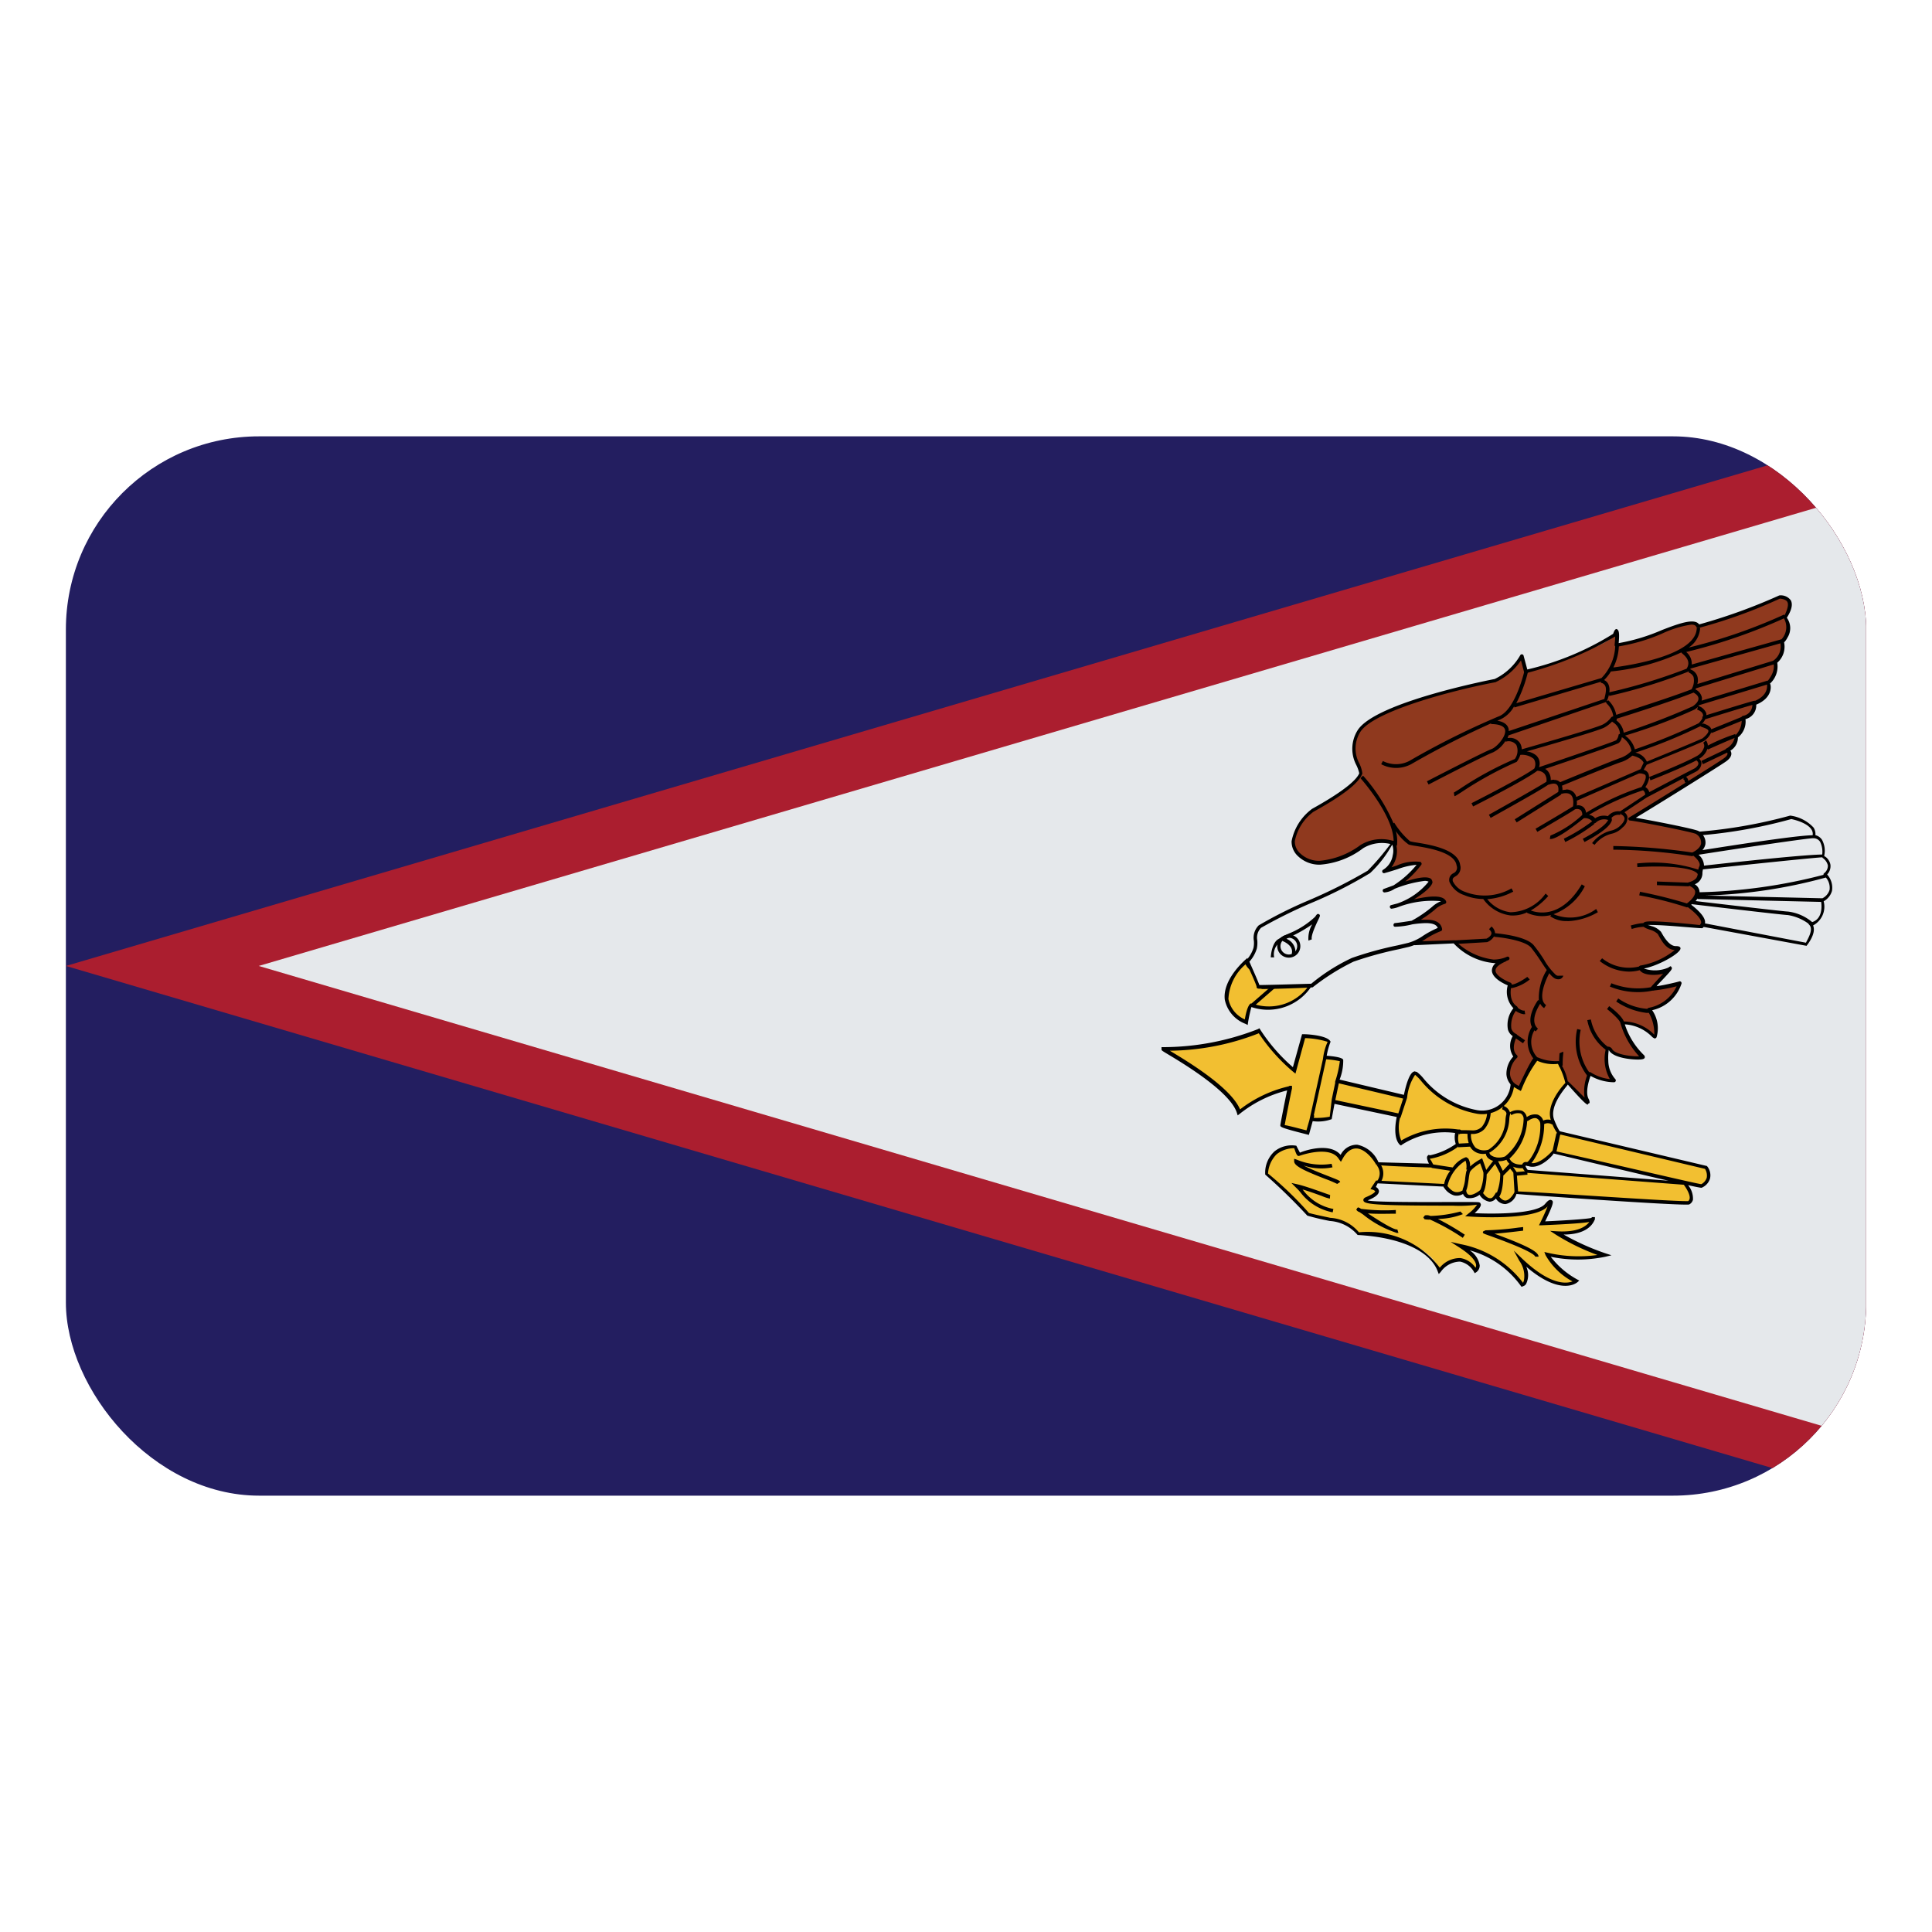 <svg id="Layer_1" data-name="Layer 1" xmlns="http://www.w3.org/2000/svg" xmlns:xlink="http://www.w3.org/1999/xlink" viewBox="0 0 40 40"><defs><style>.cls-1{fill:none;}.cls-2{clip-path:url(#clip-path);}.cls-3{fill:#231e60;}.cls-4{fill:#ab1e2f;}.cls-5{fill:#e5e8eb;}.cls-5,.cls-7,.cls-8{fill-rule:evenodd;}.cls-6{clip-path:url(#clip-path-2);}.cls-7{fill:#8f391e;}.cls-8{fill:#f2bf31;}</style><clipPath id="clip-path"><rect id="SVGID" class="cls-1" x="1.364" y="9.034" width="37.273" height="21.932" rx="4"/></clipPath><clipPath id="clip-path-2"><rect id="SVGID-2" data-name="SVGID" class="cls-1" x="1.364" y="9.034" width="37.273" height="21.932"/></clipPath></defs><g class="cls-2"><rect class="cls-3" x="1.364" y="9.034" width="37.273" height="21.932"/><polygon class="cls-4" points="38.636 9.034 1.364 19.999 1.364 19.999 38.636 30.966 38.636 9.034"/><polygon class="cls-5" points="38.636 10.208 38.636 29.791 5.357 19.999 38.636 10.208"/><g class="cls-6"><path class="cls-7" d="M31.333,22.458s-.272-.224.05-.585c-.174-.149-.014-.435-.014-.435s-.295-.112.014-.573c-.224-.149-.125-.486-.125-.486s-.728-.273-.037-.535c-.567.249-1.1-.336-1.1-.336l-.827.025c-.14-.693-1.229-.091-.42-2.079a.792.792,0,0,0-.679.075c-.233.174-.9.548-1.295.174s.259-.908.272-.921.877-.46,1-.759c-.012-.224-.285-.4-.038-.884.285-.46,2.024-.895,2.814-1.045a1.255,1.255,0,0,0,.555-.511l.087.324s1.752-.523,1.838-.772.038.224.038.224c.69-.062,1.567-.66,1.69-.386a11.143,11.143,0,0,0,1.691-.61s.382-.011.111.412a.4.4,0,0,1-.063.509.427.427,0,0,1-.147.423.442.442,0,0,1-.136.424s.1.286-.3.435a.267.267,0,0,1-.222.3.409.409,0,0,1-.136.374.366.366,0,0,1-.2.3s.123.076-.049.2-1.963,1.233-1.963,1.221,1.308.236,1.4.285,1.072.71,1.072.71l-1,1.244a6.965,6.965,0,0,0-1.159-.062c-.05.062.233.088.3.187s.161.336.357.312-.37.361-.74.4c0,.137.469.149.593.037s-.3.324-.346.386.556-.087.556-.087a.806.806,0,0,1-.63.536c.21.347.124.572.112.572s-.347-.348-.667-.287a1.568,1.568,0,0,0,.419.7c.074.05-.58.037-.666-.15s-.161.449.074.648a.927.927,0,0,1-.506-.15s-.16.374-.049.561-.383-.374-.383-.374l-.937.4Z"/><path d="M32.876,22.87c-.019,0-.052,0-.424-.424l-.895.408a.034.034,0,0,1-.046-.016l-.21-.361h0a.352.352,0,0,1-.112-.235.524.524,0,0,1,.142-.368.4.4,0,0,1-.011-.422.247.247,0,0,1-.1-.136.546.546,0,0,1,.114-.442.489.489,0,0,1-.118-.473c-.09-.038-.325-.152-.328-.308a.2.2,0,0,1,.077-.151,1.3,1.3,0,0,1-.868-.41l-.8.037c-.02,0-.035-.012-.038-.03a.546.546,0,0,0-.332-.379c-.31-.178-.63-.361-.1-1.678l-.01,0a.751.751,0,0,0-.594.079,1.68,1.68,0,0,1-.891.341.638.638,0,0,1-.453-.171.407.407,0,0,1-.138-.314,1.09,1.09,0,0,1,.409-.659c.006-.007.009-.008.057-.035.689-.386.889-.6.935-.713a.758.758,0,0,0-.06-.169.723.723,0,0,1,.024-.718c.364-.59,2.815-1.06,2.84-1.065a1.221,1.221,0,0,0,.529-.491.035.035,0,0,1,.037-.02.036.036,0,0,1,.032.027l.077.287a5.845,5.845,0,0,0,1.777-.738c.023-.064.04-.1.074-.1.039.024.063.05.041.292a3.967,3.967,0,0,0,.894-.27c.382-.149.68-.248.772-.117a11.575,11.575,0,0,0,1.658-.6.256.256,0,0,1,.239.1c.046.084.018.206-.082.362a.363.363,0,0,1,.014.41.4.4,0,0,1-.07.1.439.439,0,0,1-.142.421.479.479,0,0,1-.151.433c.019.006.083.282-.284.435a.293.293,0,0,1-.223.3.416.416,0,0,1-.156.378.315.315,0,0,1-.156.274.116.116,0,0,1,.02.061c0,.054-.034.108-.108.161-.127.092-1.489.94-1.871,1.168.314.053,1.221.23,1.3.275s1.035.684,1.075.711a.038.038,0,0,1,.008.055l-1,1.244c-.039.011-.744-.065-1.048-.065a.79.79,0,0,0-.09,0,.285.285,0,0,1,.071.021.4.4,0,0,1,.207.121l.028.049c.057.1.163.251.282.246.077,0,.092.025.093.046.005.1-.454.362-.758.418a.7.7,0,0,0,.508-.02.163.163,0,0,1,.047-.028c.046.05.046.05-.162.273-.049.052-.1.1-.131.141.159-.019.468-.095.472-.1a.039.039,0,0,1,.035.01.04.04,0,0,1,.01.036.825.825,0,0,1-.608.551.656.656,0,0,1,.091.561.052.052,0,0,1-.037.025.19.19,0,0,1-.051-.03.862.862,0,0,0-.569-.263,1.545,1.545,0,0,0,.393.634.059.059,0,0,1,.021.052c-.009.028-.035.043-.146.043-.14,0-.521-.035-.6-.2a1.092,1.092,0,0,0-.01.226.583.583,0,0,0,.143.377.039.039,0,0,1,.011.041.038.038,0,0,1-.034.026h0a1.007,1.007,0,0,1-.487-.132c-.036.1-.116.351-.036.485a.146.146,0,0,1,.016.075l-.034.02ZM31.188,19.9h0c-.148.062-.227.129-.225.194,0,.11.23.221.31.251a.038.038,0,0,1,.023.046s-.088.312.109.444a.04.04,0,0,1,.016.024.038.038,0,0,1-.006.029.523.523,0,0,0-.124.408.183.183,0,0,0,.093.108.04.04,0,0,1,.022.022.037.037,0,0,1,0,.031s-.143.261,0,.389a.036.036,0,0,1,.013.026.037.037,0,0,1-.01.028.47.47,0,0,0-.146.338.293.293,0,0,0,.093.192l.2.343.908-.385c.135.127.263.258.343.337a.923.923,0,0,1,.069-.5A.036.036,0,0,1,32.9,22.2a.038.038,0,0,1,.031,0,.922.922,0,0,0,.4.142.846.846,0,0,1-.085-.62c.035-.1.119-.028.13-.005.046.1.336.153.528.153h.033a1.7,1.7,0,0,1-.384-.675.035.035,0,0,1,0-.03.039.039,0,0,1,.025-.017.907.907,0,0,1,.672.274.86.86,0,0,0-.142-.5.037.037,0,0,1,0-.034.038.038,0,0,1,.026-.022.794.794,0,0,0,.579-.446,3.361,3.361,0,0,1-.471.087.1.1,0,0,1-.062-.028.053.053,0,0,1,.007-.049c.02-.025.1-.111.181-.2l.065-.07c-.223.054-.5.018-.5-.132a.038.038,0,0,1,.034-.038,1.54,1.54,0,0,0,.748-.355l-.032.034c-.174,0-.274-.178-.334-.285l-.026-.046a.394.394,0,0,0-.169-.091c-.076-.027-.126-.046-.138-.087a.1.1,0,0,1,.012-.052c.017-.021.049-.032.17-.032.308,0,.994.076,1.024.08l.94-1.2c-.174-.116-.963-.642-1.037-.686s-1.281-.278-1.374-.281a.038.038,0,0,1-.033-.02.033.033,0,0,1,0-.037c.074-.041,1.777-1.091,1.972-1.231.05-.036.077-.071.076-.1a.061.061,0,0,0-.024-.039.036.036,0,0,1-.018-.033.038.038,0,0,1,.02-.033.329.329,0,0,0,.176-.264.425.425,0,0,0,.136-.369.039.039,0,0,1,.03-.042.23.23,0,0,0,.193-.256.038.038,0,0,1,.023-.041c.355-.134.278-.377.274-.388.013-.042.2-.214.137-.425a.037.037,0,0,1,.014-.042.356.356,0,0,0,.132-.362.1.1,0,0,1,.008-.054.368.368,0,0,0,.059-.465c.083-.17.11-.268.079-.326s-.143-.068-.155-.068a10.58,10.58,0,0,1-1.687.609.038.038,0,0,1-.041-.022c-.01-.021-.031-.049-.105-.049a2.144,2.144,0,0,0-.588.178,3.753,3.753,0,0,1-.96.28.036.036,0,0,1-.03-.011.037.037,0,0,1-.01-.03c.006-.057.01-.12.012-.171a7.212,7.212,0,0,1-1.84.758.036.036,0,0,1-.029,0,.038.038,0,0,1-.018-.023l-.064-.24a1.3,1.3,0,0,1-.527.451c-.989.189-2.54.616-2.8,1.031a.647.647,0,0,0-.02.65.637.637,0,0,1,.063.212c-.078.2-.394.444-.971.767l-.044.025a1,1,0,0,0-.383.605.331.331,0,0,0,.114.257.565.565,0,0,0,.4.151,1.662,1.662,0,0,0,.846-.327.83.83,0,0,1,.652-.092l.056.01a.038.038,0,0,1,.026.019.036.036,0,0,1,0,.032c-.527,1.3-.245,1.456.053,1.627a.626.626,0,0,1,.361.4l.8-.024a1.364,1.364,0,0,0,.807.4.707.707,0,0,0,.232-.04l.047-.019a.038.038,0,0,1,.048.021.039.039,0,0,1-.02.049l-.048.019Z"/><path class="cls-8" d="M24.085,21.718a5.4,5.4,0,0,0,1.978-.378,3.647,3.647,0,0,0,.725.821l.2-.71s.482.022.527.134a1.133,1.133,0,0,0-.088.31s.329.022.352.066a2.078,2.078,0,0,1-.089.421l1.407.333s.109-.554.22-.488.593.753,1.274.8a.635.635,0,0,0,.725-.577l.154.089a4.248,4.248,0,0,1,.33-.621,1.037,1.037,0,0,0,.483.088,1.144,1.144,0,0,1,.153.444s-.416.422-.284.754.152.244.152.244l3.034.731a.254.254,0,0,1-.111.376c0,.022-3.054-.709-3.054-.709s-.285.333-.5.266-.066.133-.066.133l3.3.266s.242.311.066.4c-.219.023-3.56-.221-3.56-.221s-.2.421-.418.067c-.153.243-.33-.067-.33-.067s-.284.221-.329-.022c-.241.177-.4-.112-.4-.112l-1.4-.088-.088.133s.241.067-.132.222,2.241.088,2.307.111-.175.221-.175.221,1.339.09,1.582-.2-.089.376-.089.376a8.724,8.724,0,0,0,1.055-.087c0-.046-.023.332-.748.287a4.805,4.805,0,0,0,.989.466,2.776,2.776,0,0,1-1.186-.022c.111.288.593.554.593.554s-.351.31-1.142-.444c.219.4.044.554.021.51a2.029,2.029,0,0,0-1.273-.8c.548.353.307.509.307.509s-.286-.509-.748,0c-.175-.465-.856-.731-1.691-.776-.263-.31-.418-.221-1.033-.4a11.134,11.134,0,0,0-.858-.843.537.537,0,0,1,.616-.531c.066.2.066.133.066.133s.659-.244.857.088c.286-.509.682-.075.748.1.188.029,1.143.055,1.143.055s-.111-.2-.045-.178.593-.2.572-.266-.045-.288.044-.266a2.08,2.08,0,0,0-1.21.244c-.152-.155-.043-.576-.043-.576L27.6,22.8l-.066.355s-.4.066-.373-.023-.088.311-.088.311a5.013,5.013,0,0,1-.528-.155c0-.023.155-.8.155-.777a2.746,2.746,0,0,0-1.055.511c-.175-.554-1.56-1.287-1.56-1.308Z"/><path d="M31.524,26.639H31.5l-.021-.027a1.928,1.928,0,0,0-1.051-.725.458.458,0,0,1,.208.313.169.169,0,0,1-.07.139l-.033.021-.02-.034a.43.43,0,0,0-.284-.206.5.5,0,0,0-.4.213l-.041.045-.022-.057c-.159-.424-.779-.705-1.658-.752a.823.823,0,0,0-.575-.29c-.121-.024-.271-.054-.467-.111a11.924,11.924,0,0,0-.871-.85.6.6,0,0,1,.192-.48.57.57,0,0,1,.452-.117c.047.092.067.129.075.143.161-.068.634-.2.842.047A.376.376,0,0,1,28.1,23.7a.612.612,0,0,1,.44.364l1.045.028c-.06-.122-.038-.148-.029-.16l.016-.02.042.006a1.462,1.462,0,0,0,.526-.233.442.442,0,0,1-.013-.228,1.646,1.646,0,0,0-1.095.239l-.026.02L28.98,23.7c-.139-.142-.086-.463-.062-.574l-1.289-.272-.058.317a.817.817,0,0,1-.393.041l-.069.25-.01.035-.035-.009c-.556-.14-.556-.156-.556-.191,0-.014.026-.15.076-.405.032-.159.051-.256.065-.316a2.559,2.559,0,0,0-.982.485l-.042.032-.016-.051c-.139-.44-1.106-1.021-1.423-1.211-.138-.083-.138-.083-.138-.108V21.68h.037a5.4,5.4,0,0,0,1.959-.373l.031-.018.019.031a3.64,3.64,0,0,0,.674.775l.19-.683.029,0c.119,0,.51.032.561.156a1.486,1.486,0,0,0-.08.29c.312.024.334.069.342.084a1.068,1.068,0,0,1-.075.41l1.331.316c.029-.138.1-.435.2-.479l.018-.008.05.012a.792.792,0,0,1,.125.119,1.884,1.884,0,0,0,1.132.674.591.591,0,0,0,.685-.542l0-.059.17.1c.281-.606.32-.606.347-.606l.057.018a.922.922,0,0,0,.426.071,1.043,1.043,0,0,1,.192.475c-.015.037-.41.441-.289.746.081.2.114.231.117.233l3.044.719a.293.293,0,0,1,.063.263.3.3,0,0,1-.166.184c0,.006-.011.011-.286-.05a.441.441,0,0,1,.1.3.149.149,0,0,1-.081.1c-.23.026-3.382-.2-3.574-.218a.288.288,0,0,1-.225.209.228.228,0,0,1-.2-.115.178.178,0,0,1-.133.066.3.3,0,0,1-.206-.144.33.33,0,0,1-.26.067.141.141,0,0,1-.081-.083.259.259,0,0,1-.186.03.382.382,0,0,1-.22-.183L28.522,24.5l-.036.076a.108.108,0,0,1,.064.083c0,.066-.068.126-.232.193.069.039,1.215.037,1.766.034.418,0,.517,0,.539.007l.021.008.015.032c.007.038-.036.1-.128.184.418.021,1.283.018,1.458-.191.049-.058.092-.1.133-.078s.062.041-.131.439c.423-.019.872-.049.96-.072l.006-.016.064,0v.036a.032.032,0,0,1-.008.025c-.042.1-.179.3-.639.3a5.006,5.006,0,0,0,.863.388l.127.041-.13.031a2.781,2.781,0,0,1-1.127,0,1.73,1.73,0,0,0,.543.467l.047.026-.04.035c-.015.013-.344.29-1.058-.323a.414.414,0,0,1,0,.351.1.1,0,0,1-.076.055Zm-1.485-.926.207.047a2.125,2.125,0,0,1,1.288.8.317.317,0,0,1,.016-.042.535.535,0,0,0-.092-.412l-.117-.213.175.167c.585.558.92.517,1.04.47A1.412,1.412,0,0,1,32,25.988l-.026-.067.069.016a2.836,2.836,0,0,0,1.031.046,4.564,4.564,0,0,1-.862-.421l-.119-.078.142.009c.43.025.6-.1.67-.193-.127.022-.4.043-.978.068l-.064,0,.029-.058c.057-.115.117-.248.149-.333-.255.3-1.556.215-1.612.21l-.094-.006.073-.06a.771.771,0,0,0,.173-.179,2.743,2.743,0,0,1-.5.02c-1.652,0-1.838-.03-1.853-.107-.009-.044.042-.065.059-.072.185-.077.185-.119.185-.12s-.027-.025-.049-.031l-.05-.014.117-.176,1.439.072c.031.021.1.141.2.165a.2.2,0,0,0,.169-.047l.048-.035.011.059c.012.064.039.075.048.078.066.027.185-.051.222-.079l.033-.027.022.038c.022.039.095.14.165.141.04.008.069-.025.1-.075l.032-.051.032.051c.053.085.108.125.159.124.089-.006.17-.137.193-.188.065-.02,3.092.2,3.544.2h.046a.084.084,0,0,0,.028-.047c.02-.088-.08-.24-.12-.292L31.6,24.281c-.054-.049-.112-.135-.075-.189s.1-.032.154-.017c.164.051.392-.167.466-.255h0l.079-.359.016,0a.988.988,0,0,1-.123-.247c-.136-.343.257-.757.292-.793a1.608,1.608,0,0,0-.154-.395.822.822,0,0,1-.429-.064,2.563,2.563,0,0,0-.322.589l-.017.037-.143-.082a.659.659,0,0,1-.756.554,1.943,1.943,0,0,1-1.181-.7.979.979,0,0,0-.109-.107,1.038,1.038,0,0,0-.164.463l-.006.026,0,0-.132.4-.009,0a.746.746,0,0,0,.024.472,1.805,1.805,0,0,1,1.173-.23l0,0,.035,0a.04.04,0,0,1,.035.045l0,.034-.049,0a.351.351,0,0,0,0,.214l.008.022-.032.048a1.37,1.37,0,0,1-.584.246c.025.012.05.07.078.121l.033.058-.066,0c-.039,0-.959-.026-1.148-.055-.068-.127-.231-.325-.4-.339-.115-.006-.217.065-.3.219l-.032.057L27.722,24c-.18-.3-.806-.074-.812-.072-.049.019-.066-.01-.114-.156a.591.591,0,0,0-.364.125.613.613,0,0,0-.179.4,7.26,7.26,0,0,1,.848.817c.175.045.323.074.442.1a.832.832,0,0,1,.592.3,1.871,1.871,0,0,1,1.674.733.535.535,0,0,1,.428-.2.472.472,0,0,1,.312.2.093.093,0,0,0,.012-.047c0-.056-.047-.179-.343-.37l-.179-.115Zm2.177-1.876c1.213.27,2.929.676,3.008.68a.233.233,0,0,0,.112-.132A.262.262,0,0,0,35.3,24.2l-2.99-.71L32.3,23.5h0l-.075.342Zm-.623.3-.012,0a.347.347,0,0,0,.048.084l2.916.224c-.445-.1-1.177-.275-2.382-.563.018.008-.269.337-.508.265a.213.213,0,0,0-.062-.012Zm-5-.842c.045,0,.255.057.456.108.026-.092.045-.159.059-.206h0l.281-1.265h0l.006-.04a1.174,1.174,0,0,1,.092-.322,1.7,1.7,0,0,0-.466-.077l-.2.735-.044-.035a3.754,3.754,0,0,1-.715-.8,5.157,5.157,0,0,1-1.842.361l.016.01c.345.207,1.244.747,1.438,1.205a2.608,2.608,0,0,1,.972-.469l.042-.011a.025.025,0,0,1,.024-.009h.037v.038a.059.059,0,0,1,0,.02c-.021.086-.147.722-.151.759Zm.611-.2.008,0-.012.049a1.437,1.437,0,0,0,.331-.024l.042-.362h0l.073-.349-.007,0,.011-.038a2.181,2.181,0,0,0,.09-.4,1.918,1.918,0,0,0-.283-.039L27.2,23.094Zm.447-.318,1.3.275.1-.307-1.332-.316-.073.348Zm4.209,3.241h-.075c-.006-.031-.114-.137-.972-.443-.114-.041-.118-.042-.108-.078l.05-.025a5.8,5.8,0,0,0,.68-.056l.1-.011v.075l-.094.011c-.2.024-.373.042-.5.052.754.274.913.389.913.475Zm-1.573-.389a4.557,4.557,0,0,0-.679-.379.451.451,0,0,1-.114-.007l-.026-.038.034-.042a.188.188,0,0,1,.114.012,2.662,2.662,0,0,0,.62-.092l.052.054a1.5,1.5,0,0,1-.518.1,5.551,5.551,0,0,1,.557.326l-.04.063Zm-1.359-.1a2.174,2.174,0,0,1-.707-.384l-.078-.052a.093.093,0,0,1-.039-.021l-.024-.024.017-.032c.018-.022.022-.027.083.012a3.923,3.923,0,0,0,.719.024l0,.076c-.136,0-.392.009-.579-.006.357.236.565.348.61.331l.023.072a.1.1,0,0,1-.027,0ZM27.592,25.1a1.091,1.091,0,0,1-.67-.417c-.031-.036-.063-.071-.095-.1l-.09-.091.125.028c.131.029.372.114.531.171.076.027.132.047.146.05l-.005.075a.814.814,0,0,1-.166-.054c-.115-.041-.272-.1-.4-.135l.009.01a1.014,1.014,0,0,0,.629.393l-.015.074Zm.091-.589a2.267,2.267,0,0,0-.237-.1c-.451-.176-.652-.271-.652-.368v-.052l.049.016a1.308,1.308,0,0,0,.726.088l.019.073a1.155,1.155,0,0,1-.6-.038c.139.074.369.164.489.211.228.089.258.1.271.129l-.061.041Z"/><path class="cls-8" d="M25.8,19.9s-.923.8,0,1.264c.044-.311.109-.355.109-.355a1.057,1.057,0,0,0,1.23-.4.5.5,0,0,0-.548-.177s-.725,0-.791-.332Z"/><path d="M31.015,24.782l-.032-.067a1.094,1.094,0,0,0,.077-.417h0c-.016-.031-.072-.139-.106-.2l-.174.217c0,.1-.026.377-.109.42l-.035-.067a.894.894,0,0,0,.077-.379l0-.005h0c0-.02-.045-.136-.068-.2-.093.057-.2.14-.215.191a1.2,1.2,0,0,0-.021.124c-.023.171-.042.276-.1.3l-.028-.07a.781.781,0,0,0,.055-.24c.007-.053.014-.1.022-.133a.152.152,0,0,1,.018-.042l-.019,0a.349.349,0,0,0-.015-.183.832.832,0,0,0-.379.55l-.075,0a.679.679,0,0,1,.138-.342l-.388-.059.011-.075.429.066a.561.561,0,0,1,.267-.211h.017l.036.025a.274.274,0,0,1,.038.166,1.162,1.162,0,0,1,.212-.149l.038-.021.015.041c.036.1.057.161.07.2l.143-.187a.28.28,0,0,1-.094-.049.156.156,0,0,1-.058-.1.32.32,0,0,1-.265-.07.3.3,0,0,1-.061-.076l-.249.013,0-.075.221-.012a.568.568,0,0,1-.024-.19.824.824,0,0,0-.164,0l0,0v.014l-.049-.049c0-.039.005-.048.3-.038a.268.268,0,0,0,.21-.074A.5.5,0,0,0,30.789,23l.075,0a.574.574,0,0,1-.131.377.339.339,0,0,1-.266.1h-.012a.387.387,0,0,0,.093.282.3.3,0,0,0,.271.043.771.771,0,0,0,.351-.622.574.574,0,0,1,.015-.1c.025-.075-.086-.113-.087-.114l.024-.071a.211.211,0,0,1,.14.134.31.31,0,0,1,.253-.031.181.181,0,0,1,.095.131.286.286,0,0,1,.225-.052.19.19,0,0,1,.116.123.231.231,0,0,1,.233.025l-.048.058a.16.16,0,0,0-.166-.009,1.341,1.341,0,0,1-.221.75c-.048.073-.09.11-.129.115l-.008-.075c.008,0,.039-.023.089-.1a1.179,1.179,0,0,0,.188-.71.136.136,0,0,0-.077-.1c-.066-.022-.155.036-.185.059l-.008-.01a1.15,1.15,0,0,1-.374.792l.01-.005c.064.14.255.125.291.117l.018.073a.434.434,0,0,1-.239-.025l.075.111.219-.02.006.075-.219.02.026.348-.075,0-.025-.411-.065-.082-.143.144c0,.137-.026.415-.109.455Zm0-.741.1.2.136-.147a.248.248,0,0,1-.061-.082l0,0a.424.424,0,0,1-.175.029Zm-.042-.08a.352.352,0,0,0,.189-.019,1.028,1.028,0,0,0,.383-.781.13.13,0,0,0-.059-.107.248.248,0,0,0-.194.034l-.025-.042a.131.131,0,0,1-.008.046.466.466,0,0,0-.011.084.857.857,0,0,1-.4.683l-.012,0a.077.077,0,0,0,.032.057.223.223,0,0,0,.1.042l0,0,0,0Zm-2.394.526-.062-.042a.259.259,0,0,0-.012-.316l.056-.051a.337.337,0,0,1,.018.409Zm-2.747-3.266-.047-.024a.681.681,0,0,1-.427-.5c-.05-.411.4-.8.42-.822l.048-.042.013.063c.049.248.561.3.754.3a.535.535,0,0,1,.579.194,1.078,1.078,0,0,1-1.263.46,3.2,3.2,0,0,0-.07.321l-.007.052Zm-.047-1.253a1.007,1.007,0,0,0-.352.716.583.583,0,0,0,.34.422c.042-.259.1-.317.118-.329l.02,0,0,0,.592-.515c-.2-.011-.611-.065-.716-.3ZM26,20.8a1.009,1.009,0,0,0,1.112-.414.506.506,0,0,0-.506-.12h-.022l.013.015L26,20.8Z"/><path class="cls-5" d="M25.829,19.906h0a.7.7,0,0,0,.161-.273c.037-.15-.05-.312.1-.448s2.1-.971,2.258-1.133a4.977,4.977,0,0,0,.494-.586c.036-.074.149.375-.186.573.359-.1.594-.212.74-.161-.146.211-.542.559-.728.559.433-.161.828-.3.938-.212s-.53.523-.789.548c.433-.111,1.012-.285,1.086-.1-.234.074-.16.137-.641.411a1.216,1.216,0,0,1-.37.062c.37-.037.874-.187.924.087-.3.112-.406.262-.653.324a10.385,10.385,0,0,0-1.16.311,4.609,4.609,0,0,0-.852.535s-1.1.038-1.1.025-.21-.509-.222-.523Z"/><path d="M26.116,20.47c-.072,0-.1,0-.1-.041s-.2-.472-.215-.5a.033.033,0,0,1,0-.047.655.655,0,0,0,.151-.257.507.507,0,0,0,.008-.147.362.362,0,0,1,.1-.319,8.835,8.835,0,0,1,1.042-.521,10.611,10.611,0,0,0,1.214-.611,5.016,5.016,0,0,0,.488-.576.063.063,0,0,1,.042-.029c.043,0,.057.055.062.073a.547.547,0,0,1-.1.461l.108-.034a.91.91,0,0,1,.489-.078.038.038,0,0,1,.024.024.035.035,0,0,1,0,.033,1.989,1.989,0,0,1-.334.349c.246-.078.454-.117.536-.052a.134.134,0,0,1,.027.07c-.014.09-.193.236-.385.353.34-.078.614-.093.667.041a.039.039,0,0,1,0,.03.034.034,0,0,1-.022.02.509.509,0,0,0-.212.122,2.251,2.251,0,0,1-.29.208c.038,0,.075,0,.11,0,.073,0,.3,0,.331.193a.038.038,0,0,1-.024.042,1.76,1.76,0,0,0-.321.166,1.123,1.123,0,0,1-.336.159l-.218.051a7.373,7.373,0,0,0-.937.258,4.628,4.628,0,0,0-.843.53c-.022.008-.819.036-1.056.036Zm-.038-.076c.156,0,1.07-.027,1.07-.027a3.912,3.912,0,0,1,.84-.533,7.181,7.181,0,0,1,.947-.261l.217-.051a1.03,1.03,0,0,0,.315-.15,1.924,1.924,0,0,1,.3-.16c-.02-.052-.075-.1-.249-.1a2.083,2.083,0,0,0-.28.026,1.59,1.59,0,0,1-.349.049c-.032,0-.037-.015-.038-.035a.037.037,0,0,1,.033-.041c.075-.007.157-.02.238-.032l.105-.016a2.509,2.509,0,0,0,.423-.288.592.592,0,0,1,.186-.117,1.984,1.984,0,0,0-.877.118.593.593,0,0,1-.143.037c-.017.006-.037-.012-.04-.031a.036.036,0,0,1,.027-.043l.13-.034a1.44,1.44,0,0,0,.645-.451.172.172,0,0,0-.083-.016,2.437,2.437,0,0,0-.621.164.435.435,0,0,1-.21.075.037.037,0,0,1-.036-.031.036.036,0,0,1,.023-.042l.2-.073a2,2,0,0,0,.478-.426,1.477,1.477,0,0,0-.39.089c-.082.026-.174.055-.275.083a.036.036,0,0,1-.044-.022.037.037,0,0,1,.015-.047.425.425,0,0,0,.2-.3.386.386,0,0,0-.01-.223,2.4,2.4,0,0,1-.458.591,9.119,9.119,0,0,1-1.236.626,10.379,10.379,0,0,0-1.022.507.289.289,0,0,0-.078.261.605.605,0,0,1-.01.169.709.709,0,0,1-.154.272c.044.1.169.379.206.48Z"/><path d="M26.385,19.821l-.075,0c0-.011.014-.269.137-.365a1.859,1.859,0,0,1,.234-.127,1.738,1.738,0,0,0,.548-.349c.03-.046.048-.07.079-.052s.022.039-.01.106c-.041.084-.164.341-.138.414l-.07.026a.574.574,0,0,1,.078-.337,2.9,2.9,0,0,1-.454.26l-.08.04a.293.293,0,0,1,.181.334l-.072-.021c.051-.175-.177-.262-.187-.266l0-.009a.309.309,0,0,0-.175.349Z"/><path d="M26.686,19.827a.239.239,0,1,1,.236-.238.237.237,0,0,1-.236.238Zm0-.411a.173.173,0,1,0,.171.173.173.173,0,0,0-.171-.173Z"/><path class="cls-5" d="M35.245,19.147l2.134.411s.234-.274.111-.424c.321-.074.234-.5.234-.5s.37-.162.062-.536a.228.228,0,0,0-.049-.373s.086-.373-.185-.41c.073-.3-.469-.4-.469-.4a10.277,10.277,0,0,1-1.913.335c.259.262-.1.423-.1.423s.21.149.148.274.038.262-.233.349c.358.162-.038.435-.038.435s.4.275.3.411Z"/><path d="M32.873,22.285a1.156,1.156,0,0,1-.219-.98l.073.017a1.1,1.1,0,0,0,.2.911l-.054.052Zm-.585-.194c-.01-.018-.015-.047,0-.284l.078-.034,0,.04a1.755,1.755,0,0,0-.012.246l-.067.032Zm-.511-.14a.571.571,0,0,1-.061-.689c-.113-.226.118-.542.129-.557l.016.011a1.1,1.1,0,0,1,.163-.633c-.037-.051-.076-.11-.117-.172a3.292,3.292,0,0,0-.208-.292c-.139-.16-.685-.22-.763-.223v-.015a.292.292,0,0,1-.146.125l-.678.04,0-.076.666-.037c.016-.008.09-.049.1-.1.005-.028-.011-.06-.049-.095l.051-.056a.2.2,0,0,1,.074.139c.09.008.644.061.8.249a3.116,3.116,0,0,1,.214.3,1.33,1.33,0,0,0,.245.315.085.085,0,0,0,.066.016l.088,0a.108.108,0,0,1-.06.067.151.151,0,0,1-.13-.019.408.408,0,0,1-.1-.1c-.093.173-.241.542-.066.66l-.042.063a.25.25,0,0,1-.081-.091c-.059.093-.216.372-.046.516l-.048.058-.025-.024a.47.47,0,0,0,.062.564l-.05.056Zm1.5-.194a.992.992,0,0,1-.414-.636l.074-.014a.932.932,0,0,0,.374.583l-.034.067ZM31.532,21.6l-.178-.123.042-.062.178.123-.042.062Zm2.021-.408c-.007-.065-.168-.212-.281-.3l.044-.061c.05.037.3.228.312.349l-.075.008Zm-2-.193a.36.36,0,0,1-.215-.11l.053-.053c.027.027.114.1.174.086l.012.075-.024,0Zm2.539-.028a1.426,1.426,0,0,1-.63-.236l.042-.063a1.212,1.212,0,0,0,.651.218l.013.074a.384.384,0,0,1-.076.007Zm-.175-.43a1.518,1.518,0,0,1-.586-.115l.031-.069a1.489,1.489,0,0,0,.865.073l.016.074a1.469,1.469,0,0,1-.326.037ZM31.3,20.458a.112.112,0,0,1-.053-.012l.033-.067c.063.032.3-.119.34-.154l.052.054a.881.881,0,0,1-.372.179Zm2.421-.342a.991.991,0,0,1-.6-.219l.049-.057a.887.887,0,0,0,.78.167l.022.073a.871.871,0,0,1-.249.036Zm3.685-.533-2.229-.41.035-.048a.052.052,0,0,0,.008-.04c-.016-.1-.194-.244-.279-.306l-.01.009a7.46,7.46,0,0,0-.992-.251l.015-.074a9.63,9.63,0,0,1,.971.242c.051-.036.179-.147.171-.241,0-.049-.047-.092-.127-.128v.015l-.664-.025v-.075l.638.023.029-.009c.143-.046.168-.1.178-.168-.1-.16-.8-.175-1.25-.144l-.005-.076a3.039,3.039,0,0,1,1.266.128.273.273,0,0,1,.023-.07c.036-.073-.076-.181-.129-.221l-.014.013a11.038,11.038,0,0,0-1.639-.135l0-.076a12.651,12.651,0,0,1,1.633.134l.016-.007s.148-.068.168-.177a.21.21,0,0,0-.081-.184l-.061-.062.087,0a10.233,10.233,0,0,0,1.9-.334.8.8,0,0,1,.483.247.248.248,0,0,1,.039.158.229.229,0,0,1,.136.095.474.474,0,0,1,.048.323h0l0,.021c.012-.009.115.068.128.181a.248.248,0,0,1-.069.194.408.408,0,0,1,.1.341.358.358,0,0,1-.172.214.439.439,0,0,1-.219.5c.074.172-.13.415-.139.426ZM35.3,19.118l2.091.4c.023-.057.159-.26.075-.362l-.032-.039a.992.992,0,0,0-.42-.172c-.088,0-1.9-.215-1.979-.224v-.007l-.02.018c.085.064.264.213.285.337a.142.142,0,0,1,0,.046Zm-.2-.463c.558.066,1.851.218,1.919.218a.955.955,0,0,1,.5.218c.215-.068.2-.33.186-.418l-2.559-.06V18.6a.4.4,0,0,1-.042.057Zm.2-.114,2.431.057a.289.289,0,0,0,.148-.173.325.325,0,0,0-.076-.257,10.472,10.472,0,0,1-2.5.373Zm-.213-.234a.2.2,0,0,1,.1.15v.016a11.1,11.1,0,0,0,2.572-.362l-.01-.013.024-.024a.194.194,0,0,0,.071-.157.257.257,0,0,0-.112-.157l0-.01c-.106,0-1.525.147-2.474.25a.4.4,0,0,0-.011.071.246.246,0,0,1-.156.236Zm.071-.617a.307.307,0,0,1,.122.232c1.79-.2,2.3-.229,2.447-.23a.464.464,0,0,0-.045-.266.167.167,0,0,0-.122-.071l-.041,0v0c-.269.024-1.516.21-2.361.343Zm.1-.4a.25.25,0,0,1,.05.191.264.264,0,0,1-.061.12c1.561-.247,2.095-.306,2.282-.308a.164.164,0,0,0-.026-.121c-.1-.154-.414-.214-.417-.214a10.217,10.217,0,0,1-1.828.332Zm-1.475,1.944-.02-.073c.2-.054.31-.063.345-.026l-.053.053a.922.922,0,0,0-.272.046Zm-1.326-.165a.574.574,0,0,1-.362-.1l.021-.025a.753.753,0,0,1-.5-.045l0-.01a.693.693,0,0,1-.344.064.814.814,0,0,1-.563-.34l0,0a1.053,1.053,0,0,1-.4-.083.5.5,0,0,1-.3-.272.152.152,0,0,1,.083-.179.124.124,0,0,0,.065-.16c-.037-.274-.583-.362-.846-.405a1.141,1.141,0,0,1-.144-.028,1.034,1.034,0,0,1-.266-.278.845.845,0,0,1,.022.3l-.074-.01c.07-.547-.676-1.38-.683-1.388l.055-.051a3.659,3.659,0,0,1,.63.986l.016-.011a1.624,1.624,0,0,0,.327.384,1.161,1.161,0,0,0,.129.025c.281.045.864.139.908.466a.2.2,0,0,1-.1.236c-.043.028-.064.042-.052.1a.436.436,0,0,0,.253.22,1.122,1.122,0,0,0,.963-.072l.035.067a1.342,1.342,0,0,1-.538.156.731.731,0,0,0,.48.271A.915.915,0,0,0,32,18.5l.055.051a1.477,1.477,0,0,1-.361.3c.148.055.633.166,1.054-.541l.064.039a1.188,1.188,0,0,1-.648.579.9.9,0,0,0,.883-.109l.035.067a1.34,1.34,0,0,1-.631.186Zm.568-1.57-.062-.043a.715.715,0,0,1,.389-.258.406.406,0,0,0,.2-.109c.063-.064.09-.116.081-.157a.116.116,0,0,0-.056-.064h0l-.019-.009,0-.013-.005-.009-.01.036a.191.191,0,0,0-.177.058l.007.046c-.025.118-.216.271-.568.456l-.035-.067c.406-.213.5-.337.525-.389h0a.251.251,0,0,0-.258.058L33,17.054l.007.008a3.508,3.508,0,0,1-.6.371l-.029-.069a3.49,3.49,0,0,0,.586-.36.2.2,0,0,0-.166-.065h-.005c-.161.131-.572.454-.706.431L32.1,17.3a2.225,2.225,0,0,0,.659-.427.138.138,0,0,0-.031-.1.131.131,0,0,0-.121-.016h0c-.073.052-.267.167-.778.466l-.037-.065c.274-.16.678-.4.776-.464.015-.12,0-.2-.052-.243-.072-.058-.2-.011-.2-.01l.006.01-.921.576-.04-.064.9-.566c.006-.029.014-.114-.027-.151s-.114-.02-.17,0l-.009,0c-.093.067-.371.23-1.193.688l-.036-.066c.428-.238,1.063-.6,1.191-.683a.214.214,0,0,0-.043-.168.207.207,0,0,0-.146-.059v0c-.259.2-1.285.716-1.329.739l-.033-.068c.011-.005,1.063-.537,1.3-.717a.2.2,0,0,0-.011-.2.381.381,0,0,0-.278-.083.51.51,0,0,1-.075.144,7.467,7.467,0,0,0-1.149.631c-.126.079-.126.079-.14.079l-.014-.073c.01-.005.052-.031.115-.07a6.985,6.985,0,0,1,1.149-.626.294.294,0,0,0,.031-.291.2.2,0,0,0-.222-.066l0-.022a.628.628,0,0,1-.263.243c-.177.063-1.32.659-1.332.665l-.034-.067c.047-.024,1.159-.6,1.341-.669.1-.037.3-.254.278-.391-.018-.1-.168-.125-.291-.125v-.015a18.355,18.355,0,0,0-1.655.846.661.661,0,0,1-.62,0l.035-.066a.6.6,0,0,0,.545,0,16.353,16.353,0,0,1,1.84-.919c.3-.1.482-.692.545-.942l.073.018a2.779,2.779,0,0,1-.241.646l1.764-.521a1.006,1.006,0,0,0,.285-.671l.075,0a1.074,1.074,0,0,1-.114.452c.307-.039,1.726-.248,1.726-.82H35.2a.523.523,0,0,1-.238.408,10.916,10.916,0,0,0,1.976-.683l.055.052a11.436,11.436,0,0,1-2.082.723.314.314,0,0,1,.115.259l1.852-.521.02.072-1.9.534L35,13.86a.233.233,0,0,1,.136.125.278.278,0,0,1,.006.177l1.6-.491.022.072-1.65.508-.011.023a.242.242,0,0,1,.133.167.18.18,0,0,1-.006.065l1.37-.416.022.072-1.447.439-.013.015a.254.254,0,0,1,.166.155.223.223,0,0,1,0,.036c.4-.123.969-.3,1.005-.3l0,.075c-.044.006-.619.182-1.027.309a.406.406,0,0,1-.071.1l.033-.012c.061.022.143.052.162.12l.652-.265.028.07-.674.274-.006-.017a.4.4,0,0,1-.154.182c-.317.144-1.024.427-1.183.49l-.062.105a.151.151,0,0,1,.092.067.153.153,0,0,1,.017.084c.051-.02.684-.268.978-.429a.322.322,0,0,0,.165-.194.124.124,0,0,0-.019-.089l.057-.048a.189.189,0,0,1,.038.107,3.818,3.818,0,0,1,.57-.239l.005.075c-.035.008-.371.155-.574.246l-.008-.018a.383.383,0,0,1-.171.208.143.143,0,0,1,.046.1.207.207,0,0,1-.108.165l-.211.11a.132.132,0,0,1,.045.128l-.074-.013a.054.054,0,0,0-.03-.064l.011-.026-.741.39,0,0h0l-.025.013-.461.306a.169.169,0,0,1,.061.092.252.252,0,0,1-.1.222.448.448,0,0,1-.228.131.645.645,0,0,0-.352.23Zm-.12-.627a.2.2,0,0,1,.1.047.106.106,0,0,1,.019.024.326.326,0,0,1,.266-.045.28.28,0,0,1,.253-.1l.518-.344,0,0a.107.107,0,0,0-.044-.092v0a5.694,5.694,0,0,0-1.119.508Zm-.237-.2a.169.169,0,0,1,.119.043.188.188,0,0,1,.051.113,5.4,5.4,0,0,1,1.148-.533l0,0c.1-.154.094-.22.081-.245s-.088-.035-.087-.037l-.046,0-1.288.565a.523.523,0,0,1,0,.1Zm-.245-.327a.22.22,0,0,1,.142.045.214.214,0,0,1,.071.11l1.331-.576.059-.127.006,0c-.013-.033-.057-.109-.229-.151l-.01,0a.624.624,0,0,1-.229.132c-.154.047-1.087.432-1.226.489a.278.278,0,0,1,.011.092.336.336,0,0,1,.074-.008Zm1.649-.045a.174.174,0,0,1,.075.1v0c.214-.113.778-.41.945-.495.046-.034.072-.069.072-.1a.085.085,0,0,0-.037-.058l0-.007c-.324.17-.95.414-.956.416l-.024-.063a.487.487,0,0,1-.08.2Zm-1.895-.152a.167.167,0,0,1,.116.04l.007.007c.107-.044,1.079-.445,1.242-.5a.571.571,0,0,0,.236-.15.425.425,0,0,0-.2-.282.185.185,0,0,1-.063.119c-.05.037-1.081.387-1.525.537a.218.218,0,0,1,.052.041.272.272,0,0,1,.064.192.347.347,0,0,1,.075-.009Zm-.314-.264h0c.612-.206,1.544-.525,1.6-.559a.221.221,0,0,0,.049-.118.217.217,0,0,1,.028-.014.3.3,0,0,0-.144-.238l-.02-.015a.642.642,0,0,1-.16.123c-.123.068-1.24.39-1.606.494a.377.377,0,0,1,.2.087.229.229,0,0,1,.054.24Zm2-.3a.323.323,0,0,1,.233.185c.215-.092.86-.35,1.153-.482.116-.093.124-.14.121-.156,0-.033-.072-.057-.116-.073l-.044-.017,0-.009,0,0a10.372,10.372,0,0,1-1.349.55Zm-.221-.356a.493.493,0,0,1,.206.286,11.5,11.5,0,0,0,1.319-.539.359.359,0,0,0,.081-.109l-.007-.025.017-.006a.085.085,0,0,0,0-.042c-.017-.07-.12-.1-.121-.1l.017-.058a.582.582,0,0,1-.063.052,11.158,11.158,0,0,1-1.449.544Zm-2.392.049a.245.245,0,0,1,.22.108.269.269,0,0,1,.037.129c.549-.157,1.568-.454,1.676-.513a.5.5,0,0,0,.181-.157l.037-.014a.441.441,0,0,0-.133-.261l-.02-.033-2.015.689q-.009.027-.021.054a.248.248,0,0,1,.038,0Zm2.215-.362a.373.373,0,0,1,.152.255,13.938,13.938,0,0,0,1.434-.549c.054-.04.121-.1.113-.167s-.081-.1-.1-.115c-.483.192-1.346.464-1.589.54a.229.229,0,0,1-.007.036ZM31,14.922c.171.027.224.109.236.179a.219.219,0,0,1,0,.036l1.982-.666c0-.032.058-.185.016-.271a.117.117,0,0,0-.089-.063l0-.022-1.79.532-.007-.023a.632.632,0,0,1-.316.285L31,14.922Zm2.3-.422a.567.567,0,0,1,.163.3c.3-.1,1.115-.358,1.557-.528a.342.342,0,0,0,.042-.259.17.17,0,0,0-.1-.088l.006-.025a11.133,11.133,0,0,1-1.65.509l-.006-.025a.724.724,0,0,1-.045.133h0L33.3,14.5Zm-.087-.419a.177.177,0,0,1,.087.086.291.291,0,0,1,.019.166,11.346,11.346,0,0,0,1.6-.488c.088-.138,0-.242-.09-.315l-.02-.022a4.53,4.53,0,0,1-1.457.394.938.938,0,0,1-.142.179Zm2.044,1.741-.032-.068.519-.248.032.068-.519.248Z"/></g></g></svg>